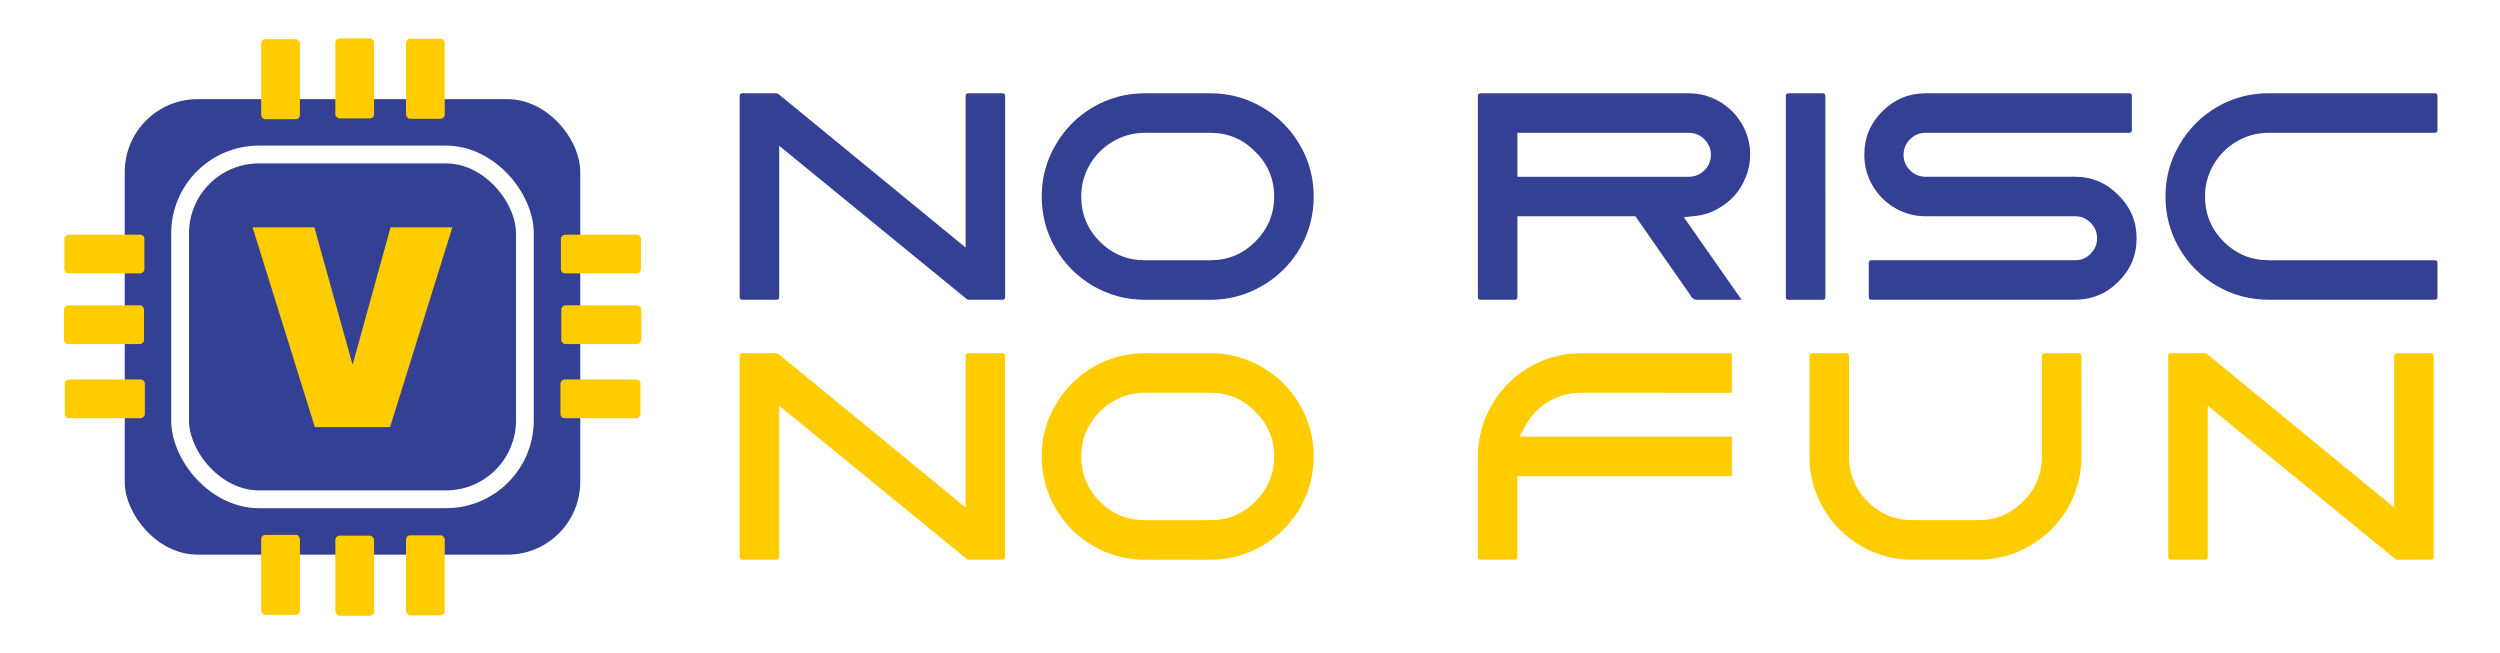 <?xml version="1.0" encoding="UTF-8" standalone="no"?>
<!-- Created with Inkscape (http://www.inkscape.org/) -->

<svg
   width="134mm"
   height="35mm"
   viewBox="0 0 134 35"
   version="1.1"
   id="svg1"
   xml:space="preserve"
   inkscape:version="1.4 (e7c3feb100, 2024-10-09)"
   sodipodi:docname="no_risc_no_fun_sticker_2.svg"
   xmlns:inkscape="http://www.inkscape.org/namespaces/inkscape"
   xmlns:sodipodi="http://sodipodi.sourceforge.net/DTD/sodipodi-0.dtd"
   xmlns="http://www.w3.org/2000/svg"
   xmlns:svg="http://www.w3.org/2000/svg"><sodipodi:namedview
     id="namedview1"
     pagecolor="#ffffff"
     bordercolor="#666666"
     borderopacity="1.0"
     inkscape:showpageshadow="2"
     inkscape:pageopacity="0.0"
     inkscape:pagecheckerboard="0"
     inkscape:deskcolor="#d1d1d1"
     inkscape:document-units="mm"
     inkscape:zoom="0.84"
     inkscape:cx="279.7619"
     inkscape:cy="170.2381"
     inkscape:window-width="1536"
     inkscape:window-height="891"
     inkscape:window-x="0"
     inkscape:window-y="0"
     inkscape:window-maximized="1"
     inkscape:current-layer="layer1"
     showgrid="false" /><defs
     id="defs1"><rect
       x="137.715"
       y="207.595"
       width="313.927"
       height="59.572"
       id="rect3" /><rect
       x="116.303"
       y="490.936"
       width="802.411"
       height="325.183"
       id="rect2" /><rect
       x="134.524"
       y="280.083"
       width="602.399"
       height="528.206"
       id="rect1" /><rect
       x="116.303"
       y="490.936"
       width="802.411"
       height="325.183"
       id="rect2-7" /><rect
       x="137.715"
       y="207.595"
       width="313.927"
       height="59.572"
       id="rect3-7" /><rect
       x="137.715"
       y="207.595"
       width="313.927"
       height="59.572"
       id="rect3-7-2" /></defs><g
     inkscape:label="Layer 1"
     inkscape:groupmode="layer"
     id="layer1"><rect
       style="fill:#ffffff;stroke:none;stroke-width:9.529;stroke-linecap:round;stroke-linejoin:round"
       id="rect4"
       width="134"
       height="35"
       x="5.3290705e-15"
       y="0" /><g
       id="g3"
       transform="translate(-13.159,-50.514)"><g
         id="g4"
         transform="translate(1.587)"><path
           style="font-size:40px;line-height:1.25;font-family:Aeros;-inkscape-font-specification:Aeros;white-space:pre;fill:#334093;fill-opacity:1;stroke-width:0.395"
           d="m 63.392,66.55 q -0.016,0 -0.016,0 v -0.016 l -10.04,-8.206 v 8.111 q 0,0.142 -0.142,0.142 h -1.834 q -0.142,0 -0.142,-0.142 v -10.783 q 0,-0.142 0.142,-0.142 h 1.834 q 0.047,0 0.095,0.047 h 0.016 l 10.024,8.222 v -8.127 q 0,-0.142 0.142,-0.142 h 1.834 q 0.142,0 0.142,0.142 v 10.783 q 0,0.142 -0.142,0.142 h -1.834 q -0.047,0 -0.079,-0.032 z m 9.55,-11.036 h 3.51 q 1.486,0 2.767,0.743 1.281,0.743 2.024,2.024 0.743,1.265 0.743,2.767 0,1.502 -0.743,2.783 -0.743,1.265 -2.024,2.008 -1.281,0.743 -2.767,0.743 h -3.51 q -1.502,0 -2.783,-0.743 -1.265,-0.743 -2.008,-2.008 -0.743,-1.281 -0.743,-2.783 0,-1.502 0.743,-2.767 0.743,-1.281 2.008,-2.024 1.281,-0.743 2.783,-0.743 z m 3.51,8.949 q 1.407,0 2.403,-0.996 1.012,-1.012 1.012,-2.419 0,-1.407 -1.012,-2.403 -0.996,-1.012 -2.403,-1.012 h -3.51 q -0.917,0 -1.708,0.459 -0.791,0.459 -1.249,1.249 -0.459,0.775 -0.459,1.708 0,1.407 0.996,2.419 1.012,0.996 2.419,0.996 z"
           id="text1"
           aria-label="NO" /><path
           style="font-size:40px;line-height:1.25;font-family:Aeros;-inkscape-font-specification:Aeros;white-space:pre;fill:#ffcc00;fill-opacity:1;stroke-width:0.395"
           d="m 63.392,80.482 q -0.016,0 -0.016,0 v -0.016 l -10.04,-8.206 v 8.111 q 0,0.142 -0.142,0.142 h -1.834 q -0.142,0 -0.142,-0.142 v -10.783 q 0,-0.142 0.142,-0.142 h 1.834 q 0.047,0 0.095,0.047 h 0.016 l 10.024,8.222 v -8.127 q 0,-0.142 0.142,-0.142 h 1.834 q 0.142,0 0.142,0.142 v 10.783 q 0,0.142 -0.142,0.142 h -1.834 q -0.047,0 -0.079,-0.032 z M 72.942,69.446 h 3.51 q 1.486,0 2.767,0.743 1.281,0.743 2.024,2.024 0.743,1.265 0.743,2.767 0,1.502 -0.743,2.783 -0.743,1.265 -2.024,2.008 -1.281,0.743 -2.767,0.743 h -3.51 q -1.502,0 -2.783,-0.743 -1.265,-0.743 -2.008,-2.008 -0.743,-1.281 -0.743,-2.783 0,-1.502 0.743,-2.767 0.743,-1.281 2.008,-2.024 1.281,-0.743 2.783,-0.743 z m 3.51,8.949 q 1.407,0 2.403,-0.996 1.012,-1.012 1.012,-2.419 0,-1.407 -1.012,-2.403 -0.996,-1.012 -2.403,-1.012 h -3.51 q -0.917,0 -1.708,0.459 -0.791,0.459 -1.249,1.249 -0.459,0.775 -0.459,1.708 0,1.407 0.996,2.419 1.012,0.996 2.419,0.996 z"
           id="text1-1"
           aria-label="NO"
           inkscape:label="text1-1" /><path
           style="font-size:40px;line-height:1;font-family:Aeros;-inkscape-font-specification:Aeros;white-space:pre;fill:#334093;fill-opacity:1;stroke-width:0.395"
           d="m 101.823,62.155 3.099,4.427 h -2.388 c -0.042,0 -0.084,-0.005 -0.126,-0.016 -0.032,-0.011 -0.063,-0.032 -0.095,-0.063 -0.032,-0.032 -0.058,-0.053 -0.079,-0.063 -0.011,-0.021 -0.032,-0.058 -0.063,-0.111 -0.032,-0.053 -0.053,-0.084 -0.063,-0.095 -0.274,-0.39 -0.569,-0.812 -0.885,-1.265 -0.316,-0.453 -0.654,-0.938 -1.012,-1.455 -0.358,-0.517 -0.648,-0.933 -0.87,-1.249 l -0.111,-0.158 h -6.325 v 4.332 c 0,0.095 -0.047,0.142 -0.142,0.142 h -1.834 c -0.095,0 -0.142,-0.047 -0.142,-0.142 V 63.293 60.131 55.656 c 0,-0.095 0.047,-0.142 0.142,-0.142 h 11.147 c 0.601,0 1.154,0.148 1.66,0.443 0.506,0.295 0.907,0.696 1.202,1.202 0.295,0.506 0.443,1.054 0.443,1.644 0,0.422 -0.079,0.822 -0.237,1.202 -0.148,0.379 -0.353,0.717 -0.617,1.012 -0.264,0.285 -0.58,0.527 -0.949,0.727 -0.358,0.19 -0.738,0.306 -1.138,0.348 z m -8.918,-4.522 v 2.356 h 9.186 c 0.327,0 0.606,-0.116 0.838,-0.348 0.232,-0.232 0.348,-0.506 0.348,-0.822 0,-0.327 -0.116,-0.606 -0.348,-0.838 -0.232,-0.232 -0.511,-0.348 -0.838,-0.348 z m 14.531,8.949 c -0.095,0 -0.142,-0.047 -0.142,-0.142 V 55.656 c 0,-0.095 0.047,-0.142 0.142,-0.142 h 1.834 c 0.095,0 0.142,0.047 0.142,0.142 V 66.44 c 0,0.095 -0.047,0.142 -0.142,0.142 z m 7.352,-4.475 c -0.59,0 -1.138,-0.148 -1.644,-0.443 -0.506,-0.295 -0.907,-0.696 -1.202,-1.202 -0.295,-0.506 -0.443,-1.059 -0.443,-1.66 0,-0.907 0.322,-1.681 0.965,-2.324 0.654,-0.643 1.428,-0.964 2.324,-0.964 h 10.91 c 0.095,0 0.142,0.047 0.142,0.142 v 1.834 c 0,0.095 -0.047,0.142 -0.142,0.142 h -10.91 c -0.327,0 -0.606,0.116 -0.838,0.348 -0.232,0.232 -0.348,0.511 -0.348,0.838 0,0.316 0.116,0.59 0.348,0.822 0.232,0.232 0.511,0.348 0.838,0.348 h 8.001 c 0.907,0 1.681,0.327 2.324,0.98 0.654,0.643 0.98,1.418 0.98,2.324 0,0.907 -0.327,1.681 -0.98,2.324 -0.643,0.643 -1.418,0.964 -2.324,0.964 h -10.91 c -0.095,0 -0.142,-0.047 -0.142,-0.142 v -1.834 c 0,-0.095 0.047,-0.142 0.142,-0.142 h 10.926 c 0.327,0 0.601,-0.116 0.822,-0.348 0.232,-0.232 0.348,-0.506 0.348,-0.822 0,-0.327 -0.116,-0.606 -0.348,-0.838 -0.221,-0.232 -0.495,-0.348 -0.822,-0.348 z m 18.389,-6.593 h 4.443 4.459 c 0.095,0 0.142,0.047 0.142,0.142 v 1.834 c 0,0.095 -0.047,0.142 -0.142,0.142 h -8.902 c -0.611,0 -1.181,0.153 -1.708,0.459 -0.527,0.306 -0.943,0.722 -1.249,1.249 -0.306,0.517 -0.459,1.086 -0.459,1.708 0,0.938 0.332,1.745 0.996,2.419 0.675,0.664 1.481,0.996 2.419,0.996 h 8.902 c 0.095,0 0.142,0.047 0.142,0.142 v 1.834 c 0,0.095 -0.047,0.142 -0.142,0.142 h -8.902 c -1.001,0 -1.929,-0.248 -2.783,-0.743 -0.843,-0.495 -1.513,-1.165 -2.008,-2.008 -0.495,-0.854 -0.743,-1.781 -0.743,-2.783 0,-1.001 0.248,-1.924 0.743,-2.767 0.495,-0.854 1.165,-1.528 2.008,-2.024 0.854,-0.495 1.781,-0.743 2.783,-0.743 z"
           id="text2"
           aria-label="RISC-V"
           sodipodi:nodetypes="ccscscscsssccssssccsssssscccccccssssscssssssssssssscssssssssssscscsssssscscssscsssssscscssssssccsccs" /><path
           style="font-size:40px;line-height:1;font-family:Aeros;-inkscape-font-specification:Aeros;letter-spacing:6.126px;white-space:pre;fill:#ffcc00;fill-opacity:1;stroke-width:0.395"
           d="m 96.321,71.565 q -0.949,0 -1.771,0.49 -0.806,0.49 -1.249,1.344 l -0.285,0.522 h 11.384 v 2.119 H 92.905 v 4.332 q 0,0.142 -0.142,0.142 h -1.834 q -0.142,0 -0.142,-0.142 v -4.474 q 0,-0.949 0,-1.012 0.032,-1.47 0.775,-2.719 0.743,-1.265 2.008,-1.992 1.281,-0.727 2.751,-0.727 h 8.079 v 2.119 z m 26.817,3.415 q 0,1.502 -0.743,2.783 -0.743,1.265 -2.024,2.008 -1.281,0.743 -2.767,0.743 h -3.51 q -1.502,0 -2.783,-0.743 -1.265,-0.743 -2.008,-2.008 -0.743,-1.281 -0.743,-2.783 V 69.589 q 0,-0.142 0.142,-0.142 h 1.834 q 0.142,0 0.142,0.142 v 5.391 q 0,1.407 0.996,2.419 1.012,0.996 2.419,0.996 h 3.51 q 1.407,0 2.403,-0.996 1.012,-1.012 1.012,-2.419 V 69.589 q 0,-0.142 0.142,-0.142 h 1.834 q 0.142,0 0.142,0.142 z m 16.825,5.502 q -0.016,0 -0.016,0 v -0.016 L 129.907,72.261 v 8.111 q 0,0.142 -0.142,0.142 h -1.834 q -0.142,0 -0.142,-0.142 V 69.589 q 0,-0.142 0.142,-0.142 h 1.834 q 0.047,0 0.095,0.047 h 0.016 l 10.024,8.222 v -8.127 q 0,-0.142 0.142,-0.142 h 1.834 q 0.142,0 0.142,0.142 v 10.783 q 0,0.142 -0.142,0.142 h -1.834 q -0.047,0 -0.079,-0.032 z"
           id="text2-3"
           aria-label="fUN"
           inkscape:label="text2-3" /></g><g
         id="g3-3"
         style="display:inline"
         transform="matrix(0.562,0,0,0.562,-79.278,36.229)"><rect
           style="display:inline;fill:#334093;fill-opacity:1;stroke:#283272;stroke-width:0;stroke-dasharray:none;stroke-opacity:1"
           id="rect2-5"
           width="43.445"
           height="43.445"
           x="176.375"
           y="34.873"
           rx="6.951" /><g
           id="g4-3-4"
           transform="matrix(-0.758,0,0,-0.758,346.454,99.442)"
           style="display:inline"><g
             id="g6-8-1"
             transform="translate(0,0.104)"><rect
               style="fill:#ffcc00;fill-opacity:1;stroke-width:0.089"
               id="rect4-1-9-1"
               width="4.873"
               height="10.07"
               x="193.006"
               y="82.655"
               rx="0.531" /><rect
               style="fill:#ffcc00;fill-opacity:1;stroke-width:0.089"
               id="rect4-3-3"
               width="4.872"
               height="10.07"
               x="193.006"
               y="20.083"
               rx="0.531" /></g><g
             id="g4-2-4-8"
             transform="translate(9.332)"><rect
               style="display:inline;fill:#ffcc00;fill-opacity:1;stroke-width:0.089"
               id="rect4-3-1-7"
               width="4.873"
               height="10.07"
               x="193.005"
               y="20.291"
               rx="0.531" /><rect
               style="fill:#ffcc00;fill-opacity:1;stroke-width:0.089"
               id="rect4-1-1-6-4"
               width="4.873"
               height="10.07"
               x="193.006"
               y="82.655"
               rx="0.531" /></g><g
             id="g4-7-0-2"
             transform="translate(-8.893,0.056)"><rect
               style="fill:#ffcc00;fill-opacity:1;stroke-width:0.089"
               id="rect4-1-18-6-7"
               width="4.873"
               height="10.07"
               x="193.006"
               y="82.655"
               rx="0.531" /><rect
               style="display:inline;fill:#ffcc00;fill-opacity:1;stroke-width:0.089"
               id="rect4-3-4-7"
               width="4.873"
               height="10.07"
               x="193.006"
               y="20.178"
               rx="0.531" /></g></g><g
           id="g4-3"
           transform="matrix(0,0.758,-0.758,0,240.944,-91.761)"
           style="display:inline"><g
             id="g6-8"
             transform="translate(0,0.104)"><rect
               style="fill:#ffcc00;fill-opacity:1;stroke-width:0.089"
               id="rect4-1-9"
               width="4.873"
               height="10.07"
               x="193.006"
               y="82.655"
               rx="0.531" /><rect
               style="fill:#ffcc00;fill-opacity:1;stroke-width:0.089"
               id="rect4-3"
               width="4.873"
               height="10.07"
               x="193.006"
               y="20.083"
               rx="0.531" /></g><g
             id="g4-2-4"
             transform="translate(9.332)"><rect
               style="display:inline;fill:#ffcc00;fill-opacity:1;stroke-width:0.089"
               id="rect4-3-1"
               width="4.873"
               height="10.07"
               x="193.005"
               y="20.291"
               rx="0.531" /><rect
               style="fill:#ffcc00;fill-opacity:1;stroke-width:0.089"
               id="rect4-1-1-6"
               width="4.873"
               height="10.07"
               x="193.006"
               y="82.655"
               rx="0.531" /></g><g
             id="g4-7-0"
             transform="translate(-8.893,0.056)"><rect
               style="fill:#ffcc00;fill-opacity:1;stroke-width:0.089"
               id="rect4-1-18-6"
               width="4.873"
               height="10.07"
               x="193.006"
               y="82.655"
               rx="0.531" /><rect
               style="display:inline;fill:#ffcc00;fill-opacity:1;stroke-width:0.089"
               id="rect4-3-4"
               width="4.873"
               height="10.07"
               x="193.006"
               y="20.178"
               rx="0.531" /></g></g><rect
           style="display:inline;fill:#334093;fill-opacity:1;stroke:#ffffff;stroke-width:1.696;stroke-dasharray:none;stroke-opacity:1"
           id="rect3-6"
           width="32.883"
           height="32.883"
           x="181.656"
           y="40.154"
           rx="7.516" /><g
           id="g2"
           transform="translate(0.526,-0.486)"><path
             d="m 31.503,122.197 1.64,5.472 1.629,-5.472 h 2.652 l -2.674,7.955 h -3.225 l -2.674,-7.955 z"
             id="text1-6"
             style="font-weight:900;font-size:11.236px;font-family:Poppins;-inkscape-font-specification:'Poppins, Heavy';white-space:pre;fill:#ffcc00"
             transform="matrix(2.223,0,0,2.396,123.904,-245.201)"
             aria-label="V" /></g></g></g></g></svg>
